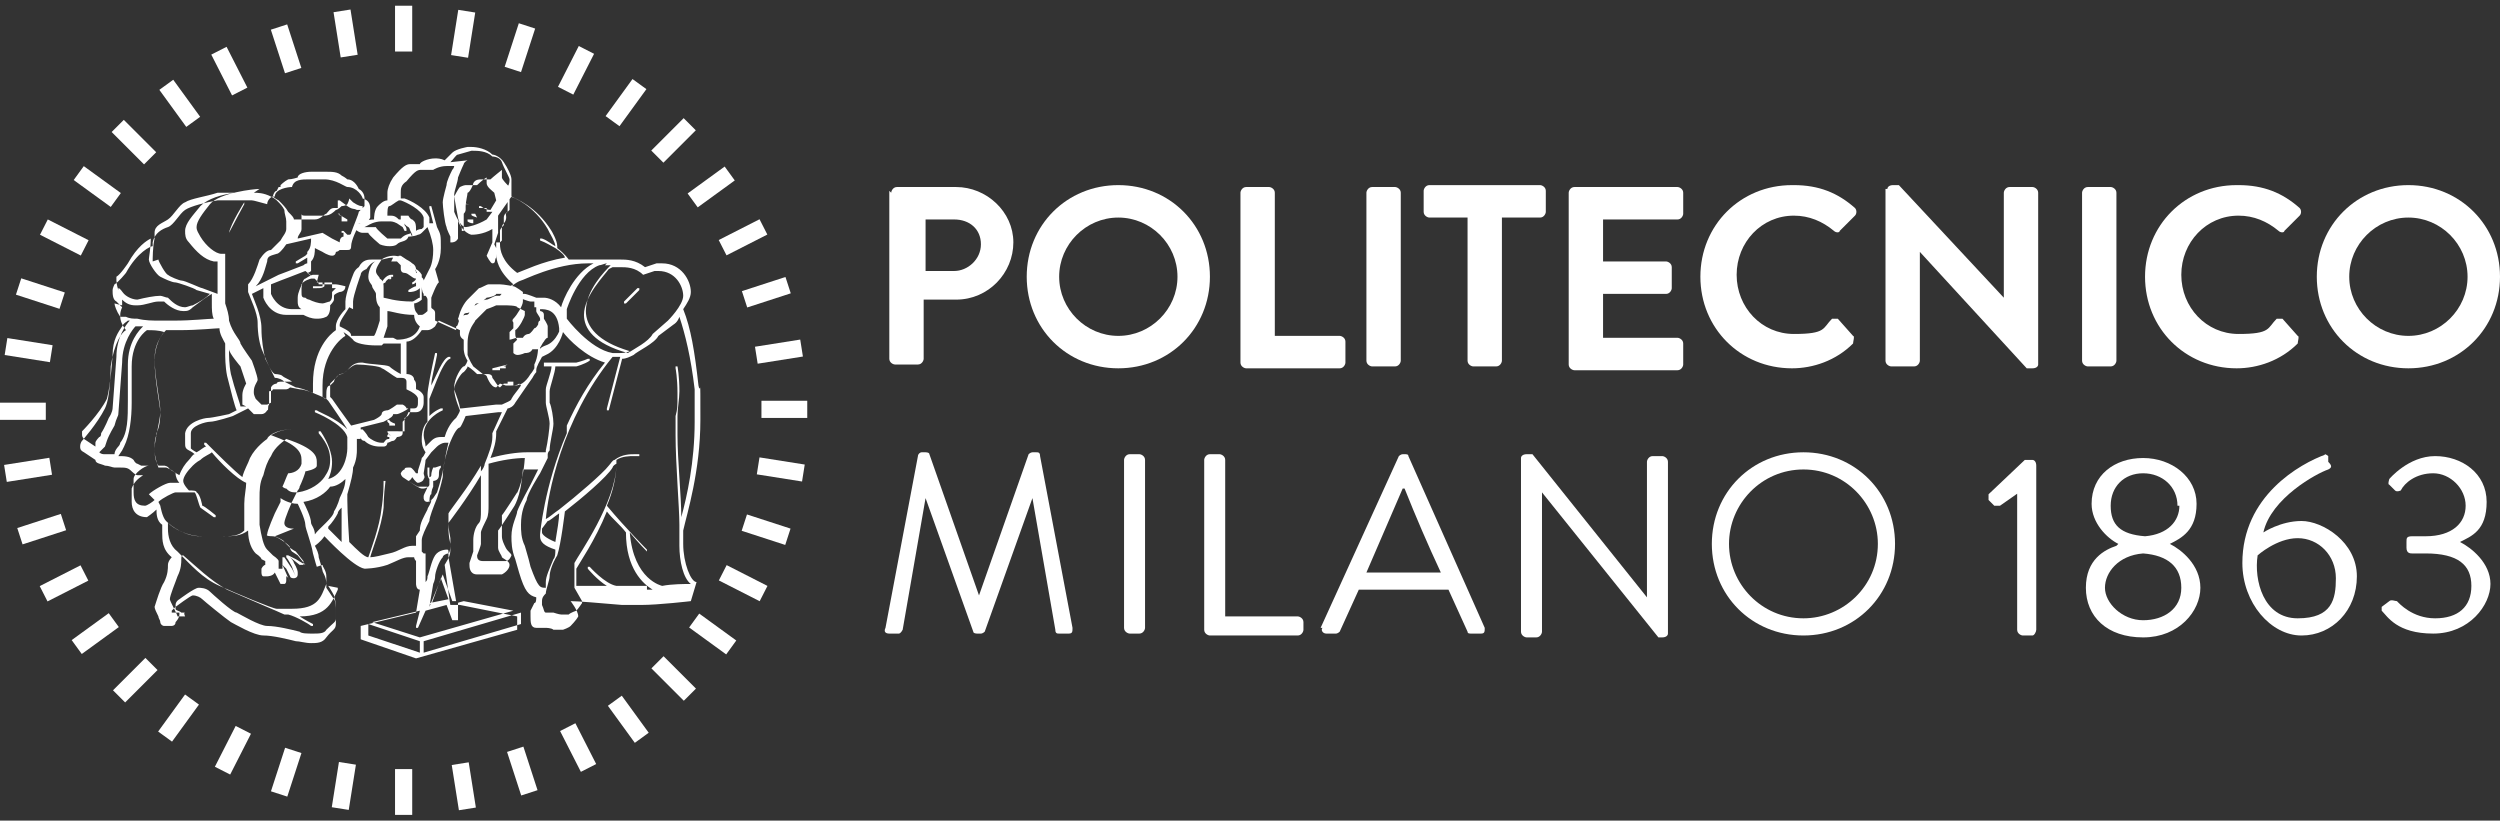 <?xml version="1.0" encoding="UTF-8"?>
<svg id="Layer_1" xmlns="http://www.w3.org/2000/svg" version="1.1" viewBox="0 0 131 43">
  <rect x="0" y="0" width="131" height="43" fill="#333333" stroke="none"/>
  <!-- Generator: Adobe Illustrator 29.6.0, SVG Export Plug-In . SVG Version: 2.1.1 Build 207)  -->
  <defs>
    <style>
      .st0 {
        fill: #fff;
      }
    </style>
  </defs>
  <g>
    <g>
      <path class="st0" d="M46.7,10.1c0-.1.1-.3.3-.3h3.1c1.6,0,3,1.3,3,2.9s-1.3,3-3,3h-1.7v3.1c0,.1-.1.3-.3.3h-1.2c-.1,0-.3-.1-.3-.3v-8.8ZM50,14.2c.7,0,1.4-.6,1.4-1.4s-.6-1.3-1.4-1.3h-1.5v2.7s1.5,0,1.5,0Z"/>
      <path class="st0" d="M58.6,9.7c2.7,0,4.8,2.1,4.8,4.8s-2.1,4.8-4.8,4.8-4.8-2.1-4.8-4.8,2.1-4.8,4.8-4.8ZM58.6,17.6c1.7,0,3.1-1.4,3.1-3.1s-1.4-3.1-3.1-3.1-3.1,1.4-3.1,3.1,1.4,3.1,3.1,3.1Z"/>
      <path class="st0" d="M65,10.1c0-.1.1-.3.3-.3h1.2c.1,0,.3.1.3.3v7.5s3.4,0,3.4,0c.1,0,.3.1.3.3v1.1c0,.1-.1.3-.3.3h-4.9c-.1,0-.3-.1-.3-.3v-8.8Z"/>
      <path class="st0" d="M71.6,10.1c0-.1.1-.3.3-.3h1.2c.1,0,.3.1.3.3v8.8c0,.1-.1.3-.3.3h-1.2c-.1,0-.3-.1-.3-.3v-8.8Z"/>
      <path class="st0" d="M76.9,11.4h-2c-.1,0-.3-.1-.3-.3v-1.1c0-.1.1-.3.3-.3h5.8c.1,0,.3.1.3.3v1.1c0,.1-.1.3-.3.3h-2v7.5c0,.1-.1.3-.3.3h-1.2c-.1,0-.3-.1-.3-.3v-7.5Z"/>
      <path class="st0" d="M82.2,10.1c0-.1.1-.3.3-.3h5.4c.1,0,.3.1.3.3v1.1c0,.1-.1.3-.3.3h-3.9v2.2s3.3,0,3.3,0c.1,0,.3.1.3.3v1.1c0,.1-.1.3-.3.3h-3.3v2.3s3.9,0,3.9,0c.1,0,.3.1.3.3v1.1c0,.1-.1.3-.3.3h-5.4c-.1,0-.3-.1-.3-.3v-8.8Z"/>
      <path class="st0" d="M94,9.7c1.3,0,2.3.4,3.2,1.2.1.1.1.3,0,.4l-.8.8c0,.1-.2.1-.3,0-.6-.5-1.3-.8-2.1-.8-1.7,0-3,1.4-3,3.1s1.3,3.1,3,3.1,1.5-.3,2-.8c.1,0,.3,0,.3,0l.8.9c.1,0,0,.3,0,.4-.9.9-2.1,1.3-3.2,1.3-2.7,0-4.8-2.1-4.8-4.8,0-2.7,2.1-4.8,4.8-4.8Z"/>
      <path class="st0" d="M98.9,9.9c0-.1.1-.2.3-.2h.3l5.5,5.9h0v-5.5c0-.1.1-.3.3-.3h1.2c.1,0,.3.1.3.3v9c0,.1-.1.2-.3.2h-.3l-5.6-6.1h0v5.7c0,.1-.1.3-.3.3h-1.2c-.1,0-.3-.1-.3-.3v-9Z"/>
      <path class="st0" d="M109.1,10.1c0-.1.1-.3.3-.3h1.2c.1,0,.3.1.3.3v8.8c0,.1-.1.3-.3.3h-1.2c-.1,0-.3-.1-.3-.3v-8.8Z"/>
      <path class="st0" d="M117.3,9.7c1.3,0,2.3.4,3.2,1.2.1.1.1.3,0,.4l-.8.8c0,.1-.2.1-.3,0-.6-.5-1.3-.8-2.1-.8-1.7,0-3,1.4-3,3.1s1.3,3.1,3,3.1,1.5-.3,2-.8c.1,0,.3,0,.3,0l.8.9c.1,0,0,.3,0,.4-.9.9-2.1,1.3-3.2,1.3-2.7,0-4.8-2.1-4.8-4.8s2.1-4.8,4.8-4.8Z"/>
      <path class="st0" d="M126.2,9.7c2.7,0,4.8,2.1,4.8,4.8s-2.1,4.8-4.8,4.8-4.8-2.1-4.8-4.8,2.1-4.8,4.8-4.8ZM126.2,17.6c1.7,0,3.1-1.4,3.1-3.1,0-1.7-1.4-3.1-3.1-3.1s-3.1,1.4-3.1,3.1,1.4,3.1,3.1,3.1Z"/>
    </g>
    <g>
      <path class="st0" d="M48.1,23.9c0-.1.1-.2.2-.2h.2c0,0,.2,0,.2.1l2.6,7.4h0l2.6-7.4c0,0,.1-.1.2-.1h.2c.1,0,.2,0,.2.2l1.7,9c0,.2,0,.3-.2.3h-.5c-.1,0-.2,0-.2-.2l-1.2-6.9h0l-2.5,7c0,0-.1.1-.2.1h-.2c0,0-.2,0-.2-.1l-2.5-7h0l-1.2,6.9c0,0-.1.2-.2.2h-.5c-.2,0-.3-.1-.2-.3l1.7-9Z"/>
      <path class="st0" d="M58.9,24.1c0-.1.1-.3.3-.3h.5c.1,0,.3.1.3.3v8.8c0,.1-.1.3-.3.3h-.5c-.1,0-.3-.1-.3-.3v-8.8Z"/>
      <path class="st0" d="M63.1,24.1c0-.1.1-.3.3-.3h.5c.1,0,.3.1.3.3v8.2s3.8,0,3.8,0c.1,0,.3.1.3.3v.4c0,.1-.1.3-.3.3h-4.6c-.1,0-.3-.1-.3-.3v-8.8Z"/>
      <path class="st0" d="M69.2,32.9l4.1-9c0,0,.1-.1.2-.1h.1c.1,0,.2,0,.2.1l4,9c0,.2,0,.3-.2.3h-.5c-.1,0-.2,0-.2-.1l-1-2.2h-4.7l-1,2.2c0,0-.1.1-.2.1h-.5c-.2,0-.3-.2-.2-.3ZM75.5,30c-.7-1.5-1.3-2.9-1.9-4.4h-.1l-1.9,4.4h4Z"/>
      <path class="st0" d="M79.7,24c0-.1.1-.2.3-.2h.3l6,7.5h0v-7.1c0-.1.1-.3.3-.3h.5c.1,0,.3.1.3.3v9c0,.1-.1.2-.3.2h-.2l-6.1-7.6h0v7.3c0,.1-.1.3-.3.3h-.5c-.1,0-.3-.1-.3-.3v-9Z"/>
      <path class="st0" d="M94.5,23.7c2.7,0,4.8,2.1,4.8,4.8s-2.1,4.8-4.8,4.8-4.8-2.1-4.8-4.8,2.1-4.8,4.8-4.8ZM94.5,32.4c2.1,0,3.9-1.7,3.9-3.9,0-2.1-1.7-3.9-3.9-3.9s-3.9,1.8-3.9,3.9,1.7,3.9,3.9,3.9Z"/>
      <path class="st0" d="M105.8,25.8l-1,.7c-.1,0-.2,0-.3,0l-.3-.3c0-.1,0-.2,0-.3l1.9-1.8h.4c.1,0,.2.1.2.3v8.6c0,.1-.1.3-.2.3h-.5c-.1,0-.3-.1-.3-.3v-7.2Z"/>
      <path class="st0" d="M111,28.5h0c-.6-.3-1.4-1.1-1.4-2.1,0-1.5,1.2-2.4,2.7-2.4s2.8,1,2.8,2.4-.8,1.8-1.4,2.1h0c.6.3,1.6,1.1,1.6,2.3s-1.1,2.6-3,2.6-3-1.1-3-2.6,1-2,1.6-2.2ZM112.3,32.5c1.1,0,2-.6,2-1.7s-.7-1.7-2-1.8c-1.3.1-2,1-2,1.8s.9,1.7,2,1.7ZM114.1,26.5c0-1-.8-1.7-1.8-1.7s-1.7.7-1.7,1.7.5,1.5,1.8,1.6c1.2-.1,1.8-.8,1.8-1.6Z"/>
      <path class="st0" d="M121.7,23.8c.1,0,.2,0,.3.1v.3c.2.2.2.3,0,.4-.6.2-3,1.5-3.4,3.3,0,0,.9-.6,2-.6s2.9,1.1,2.9,2.9-1.3,3.1-2.9,3.1-3.1-1.7-3.1-3.8c0-3.5,3-5.2,4.4-5.7ZM122.4,30.3c0-1.2-.9-2.1-2-2.1s-2.1.9-2.1.9c-.2,1.3.3,3.3,2.1,3.3s2-1,2-2.1Z"/>
      <path class="st0" d="M124.8,31.8l.4-.3c.1-.1.3,0,.4,0,.1.1.8.9,2,.9s1.9-.6,1.9-1.7-.7-1.7-2.4-1.7h-.7c-.1,0-.3,0-.3-.3v-.3c0-.2,0-.3.3-.3h.7c1.4,0,2.1-.7,2.1-1.6s-.8-1.7-1.7-1.7-1.5.5-1.7.9c0,0-.2.1-.3,0l-.3-.3c-.1,0,0-.3,0-.3,0,0,1-1.2,2.4-1.2s2.7.9,2.7,2.4-.8,1.8-1.4,2.1h0c.6.3,1.6,1.1,1.6,2.2s-1.1,2.6-3,2.6-2.4-.9-2.7-1.2c0,0,0-.2,0-.3Z"/>
    </g>
  </g>
  <g>
    <g>
      <path class="st0" d="M36.5,30.5c-.3,0-.7-1-.7-2,0-.3,0-.5,0-.7.2-.9.9-3.1.9-5.8s0-1.2-.1-1.8c-.2-1.8-.4-3-.8-4,0,0,0,0,0,0,.2-.3.4-.6.4-.9,0-.6-.5-1.5-1.5-1.5,0,0-.2,0-.3,0l-.6.2c-.5-.4-1-.4-1.3-.4,0,0-.1,0-.2,0,0,0-.2,0-.2,0,0,0-.2,0-.5,0s-.1,0-.2,0c0,0,0,0,0,0-.3,0-.6,0-.8,0-.3,0-.5,0-.8,0,0,0-.2-.3-.6-.6,0,0,0,0,0-.1,0-.3-.3-.8-.3-.8-.8-1.3-1.9-1.7-2.1-1.8,0-.2,0-.4,0-.6,0,0,0,0,0,0h0s0,0,0,0c0,0,0-.2,0-.3,0,0,0,0,0,0,0-.2-.2-.6-.4-.9-.2-.3-.5-.4-.6-.4-.3-.3-.8-.4-1.1-.4,0,0-.2,0-.2,0,0,0-.6.1-.8.3,0,0-.2.2-.4.4-.2-.1-.4-.1-.5-.1-.4,0-.8.2-.8.3,0,0-.3,0-.5,0-.2,0-.4.1-.9.7-.2.3-.3.6-.3.8,0,.2,0,.4,0,.4-.2,0-.4.2-.5.3-.2.2-.2.6-.2.7,0,0,0,0,0,0-.4,0-.7.2-.7.2,0,0-.3,0-.3.3,0,0,0,0,0,0,0,0,.2.2.4.2h0c.2,0,.3,0,.3,0,0,0,0,0,0,0,0,.1.6.6.6.6,0,0,.2.1.5.1.1,0,.3,0,.4-.1.2-.2.5-.1.6-.4,0,0,.3,0,.5-.1,0,0,.1,0,.2-.1,0,0,0,0,0,0h0s.3-.3.3-.3h0c.2.5.3.9.3,1.2,0,.7-.2,1-.2,1,0,0-.2.4-.3.6,0-.1-.1-.2-.2-.2,0-.1-.1-.2-.2-.2h0c0-.3-.4-.4-.3-.4,0-.2-.3-.3-.4-.3-.1-.2-.4-.2-.5-.2,0,0,0,0,0,0-.2,0-.5.1-.6.2,0,0,0,0-.1,0s-.2,0-.3,0c0,0,0,0-.1,0-.2,0-.5,0-.7.4,0,0-.2.1-.3.4,0,0-.4,1-.4,1.4,0,.4,0,.3,0,.4,0,0-.5.5-.5.9,0,0,0,.1,0,.2-.3.2-1.2,1-1.2,2.8s0,.3,0,.5c-.4-.2-.8-.3-.9-.3,0,0-.2-.1-.2-.1,0,0-.4-.2-.4-.2-.1-.1-.3-.2-.5-.2h0c0,0-.3-.6-.5-1-.1-.4-.2-1-.2-1.6h0c0-.7-.4-1.5-.5-1.8,0,0,0,0,0,0l.6-.3c0,0,0,.1,0,.2,0,0,0,.2,0,.3,0,0,.3.9,1.2.9,0,0,.9,0,.9,0,0,0,0,0,0,0,.2.1.4.2.7.2.1,0,.3,0,.5-.1,0,0,.2-.1.2-.5s0,0,0-.1c0,0,.2-.2.2-.3,0,0,0-.1,0-.2h0c0-.1.3-.2.3-.2,0,0,.3,0,.3-.3,0,0,0,0,0,0h0c0,0-.4-.1-.5-.1,0,0-.5,0-.5,0h-.2s-.2,0-.2,0c0,0,0,0,0,0,0-.2-.5-.5-.6-.6,0,0,.1,0,.2-.1,0-.1,0-.3,0-.5h0c0,0,0,0,0,0,.2-.2.2-.5.2-.7l.4.2s.3.2.5.2c0,0,0,0,0,0,.2,0,.2-.2.2-.2,0,0,0,0,0,0,0,0,.1,0,.2-.1,0,0,.2,0,.2,0,0,0,0,0,.1,0,0,0,0,0,.1,0,.1,0,.2,0,.2-.2,0-.3.3-.9.4-1.1,0,0,0-.1,0-.1,0,0,.1,0,.2,0,0,0,0,0,0,0,.3,0,.4-.3.4-.3,0,0,0-.2,0-.4,0-.2,0-.5-.4-.6,0-.1-.3-.6-.8-.6,0,0,0,0,0,0-.1,0-.6-.4-1.2-.4,0,0-.1,0-.2,0,0,0-.3,0-.6,0-.4,0-.8,0-.9.4-.2,0-.9.1-.9.5,0,0,0,0-.1,0-.1,0-.3.2-.3.4-.4-.1-.7-.2-.8-.2h0s0,0,0,0c0,0-.5,0-1,0s-.6,0-.8,0c-.6.1-1.4.3-1.7.5-.3.2-.6.8-.9.9-.3.1-.7.3-.8.8,0,0,0,.1,0,.2-.1,0-.8.3-1.4,1.4,0,0-.4.5-.6.6,0,0-.1.2-.1.3,0,.2,0,.5.2.6,0,0,.1.1.3.3,0,0-.1.2-.1.4s0,.4.3.8c-.2.1-.6.6-.8,1.9,0,0,0,1.6-.3,2.2-.4.8-1.2,1.7-1.2,1.7,0,0-.1.1-.1.3,0,.1,0,.2.2.3l.6.4s0,0,0,0c0,0,0,0,0,0,0,.2.3.2.5.3.2,0,.4.1.5.1,0,0,0,0,.2,0,.4,0,.5,0,.7.2,0,0,.2.2.3.2,0,0,.1,0,.3,0-.3.2-.5.4-.6.7,0,.2,0,.4,0,.7,0,.4.2.8.8.8h0s.3-.2.5-.4c0,.2,0,.6.3.8,0,0,0,0,0,0,0,0,0,.2,0,.4,0,.4,0,.9.5,1.3,0,0-.2.2-.2.4,0,.2,0,.5-.2.9-.2.3-.4,1-.5,1.3,0,0,0,0,0,0,0,.1.1.3.2.5,0,.1.1.2.1.3,0,0,0,0,0,0,0,0,0,0,0,0h0c0,.1.1.2.2.2,0,0,.2,0,.2,0h0s0,0,0,0c0,0,0,0,.2,0,0,0,0,0,0,0,0,0,.2,0,.2-.2,0,0,0,0,0,0h0c0,0,.2-.2.2-.4,0,0,0-.1,0-.1,0,0-.2,0-.3,0-.1,0-.1,0-.1,0,0,0,0-.1,0-.1,0,0,0,0,0,0,0,0,.1-.1.2-.2,0,0,.8-.6.9-.6,0,0,0,0,0,0h0c.2,0,.4.1.5.2.1.1,1.2,1,1.5,1.2.2.1,1.2.7,1.7.7.5,0,1.3.2,1.7.3.2,0,.5.1.8.1.3,0,.6,0,.8-.3.3-.4.5-.4.5-.7,0-.1,0-.4,0-.7,0-.2,0-.5-.1-.6-.2-.3-.4-.6-.4-.6,0,0,0,0,0,0,0,0,0,0,0,0,0,0,0-.2,0-.2,0-.4-.2-.6-.2-.7,0,0-.1-.4-.2-.7,0-.2-.1-.4-.2-.6,0,0,.3-.2.5-.5.1.1,1.5,1.6,2.1,1.7,0,0,0,0,0,0,0,0,.6,0,1.2-.2.5-.2.8-.4,1.1-.4,0,0,.2,0,.3,0,0,0,0,0,0,0,0,0,0,.1.1.2v1.2c0,0,0,0,0,0,0,0,0,.3.2.3l-.2,1.2-2.9.7s0,0,0,0c0,0,0,0,0,0v.7s0,0,0,0l2.9,1h0s5.3-1.5,5.3-1.5c0,0,0,0,0,0v-.7h0s0,0,0,0l-3-.6h-.5c0,.1-.3-2.1-.3-2.1,0,0,0,0,0,0,.1-.2.3-.4.3-.8s0-.2,0-.3c-.1-.4-.1-.7-.1-.8,0-.1,0-.2,0-.3,0,0,1-1.3,1.7-2.5,0,0,0,0,0,0,0,.4,0,1.1,0,1.4s0,.1,0,.2c0,0,0,.2,0,.3,0,.2,0,.5-.1.6-.2.2-.3.6-.3.9,0,0,0,0,0,0,0,0,0,.2,0,.3s0,.2,0,.3c0,0-.2.6-.2.6,0,0,0,0,0,.1,0,.1,0,.5.4.5.2,0,.4,0,.6,0,.3,0,.5,0,.7,0,.2-.1.4-.3.4-.5,0,0,0,0,0,0,0-.2-.3-.3-.4-.4,0-.1-.2-.3-.2-.5,0,0,0,0,0,0,0,0,0-.2,0-.3,0,0,0,0,0,0h0s0,0,0,0h0s0-.1,0-.2c0-.2,0-.4,0-.4.1-.1.8-1.2.8-1.2,0,0,.4-.5.5-2h0c.4,0,.7,0,.8,0h0c0,0-.4.8-.4.8,0,0-.6,1.1-.7,1.4,0,.2-.3.7-.3,1.3,0,.3,0,.7.2,1.2l.2.7c.3,1,.5,1.2.9,1.3,0,0,0,0,0,0,0,.1,0,.3-.1.3,0,0-.1.2-.2.4,0,0,0,.2,0,.3s0,0,0,0c0,.3,0,.6.3.6,0,0,0,0,.1,0,.2,0,.3,0,.4,0,0,0,.3,0,.4.1,0,0,.1,0,.2,0,0,0,.2,0,.3,0,0,0,.3-.1.4-.2,0,0,.3-.3.4-.5,0,0,0,0,0,0h0s0,0,0,0h0c0-.3-.4-.8-.4-.8,0,0,0,0,0,0,.4,0,1.5.1,2.7.2.4,0,.4,0,.8,0,0,0,.1,0,.2,0,.9,0,2.6-.2,2.6-.2,0,0,0,0,0,0,0,0,0,0,0,0ZM32.1,14s0,0,0,0c0,0,.1,0,.2,0,0,0,.1,0,.2,0,.3,0,.8,0,1.2.4h0s.6-.2.6-.2c0,0,.2,0,.2,0,.9,0,1.3.8,1.3,1.3,0,.5-.8,1.3-.8,1.3l-.8.7c-.2.4-1,.8-1.3,1-1.8-.5-2.3-1.3-2.3-2,0-1,1.1-2.1,1.3-2.4ZM31.7,13.9c.1,0,.2,0,.3,0-.3.3-1.3,1.3-1.3,2.4,0,.8.6,1.6,2.3,2.1-.2.1-.4.1-.6.1-.1,0-.2,0-.3,0-1.2-.2-2.4-1.8-2.4-1.8,0-.2,0-.3,0-.5,0,0,0,0,0,0,0,0,.6-1.9,1.7-2.3.1,0,.3-.1.4-.1ZM29.4,17.1c0,0,0,0,0,0,0,0-.2.8-.8,1,0,0-.3.1-.3.2,0,0,0,0,0,0,0,0,0,0,0,0,0,0,0,0,0-.1,0,0,0,0-.1,0h0s0,.5-.2.9c0,.1,0,.2,0,.2,0,0-.1.2-.2.3-.3.5-.6.6-.8.6,0,0-.1,0-.2,0h.1c0,0,0-.1,0-.2,0,0,0,0-.1,0h-.2c0,.1,0,.1,0,.1,0,0-.2,0-.2,0h0s-.2.2-.2.2c0,0,0,0,0,0h0c-.1,0-.3-.4-.4-.5,0-.2-.2-.2-.3-.2,0,0-.2,0-.2,0,0,0-.5-.4-.5-.4-.2-.3-.3-.6-.3-.6,0-.2,0-.3,0-.5s0,0,0-.1c0-.8.4-1.1.4-1.2l.3-.3s.2-.2.3-.3c0,0,.3-.1.5-.2,0,0,.2,0,.3,0,0,0,.1,0,.2,0h0s0,0,0,0c0,0,.6,0,.6.1,0,0,.4.2.4.2,0,0,0,0,0,.1,0,0,0,0,0,.1,0,.1-.3.7-.5.8,0,0,0,.1,0,.2,0,.2.1.3.1.3,0,0,0,0,0,0,0,0,0,0,0,0,0,0-.1.1-.2.2,0,0,0,.1,0,.2s0,.2,0,.3c0,0,.1.1.2.1.2,0,.4-.1.4-.1,0,0,0,0,0,0,.1,0,.3,0,.4-.2h0s.2,0,.3,0c.1,0,.2-.3.3-.4,0,0,.1-.2.2-.2,0,0,0-.1,0-.2,0,0,0,0,0,0,0,0,0,0,0,0,0,0,0-.1,0-.2s0-.1,0-.2c0-.1-.2-.4-.2-.4,0,0,0-.1,0-.2h0s0,0,0,0h0c0-.2-.2-.2-.2-.2,0,0,0,0,0-.1,0,0,0,0,0,0,0,0,0,0,0,0,0,0,0,0,0,0,.3,0,.9,0,1,1h0c0,0,0,.1,0,.2ZM27.3,20.2c-.2.3-.4.5-.5.7,0,.1-.3.2-.5.3-.1,0-.3,0-.3,0l-1.8.2h-.1c0-.2-.2-.7-.3-1,0,0,0,0,0,0,0-.3.4-.9.5-.9,0,0,.2-.2.2-.3.2.1.5.4.5.4,0,0,.2,0,.3,0,0,0,.1,0,.2.1,0,0,.2.6.5.6,0,0,0,0,0,0l.2-.2c0,0,.3.1.3.1,0,0,.1,0,.3,0,.1,0,.3,0,.4-.1ZM24.1,17.1s0,0,0,0c0,0,0,0,0-.1,0,0,0,0,0,0,.2-.1.1-.3.2-.5,0,0,0-.1.2-.1.4-.1.3-.5.5-.5.2,0,.5-.3.5-.3,0,0,0,0,0,0,0,0,0,0,0,0,.1,0,.5-.1.5-.2,0,0,.2,0,.3,0,0,0,.1,0,.2,0,0,0,0,0,0,0,0,0,0,0,0,0,0,0,.2.1.4.2.1,0,.2,0,.3,0,0,0,.5.2.6.2,0,0,.1,0,.2,0,0,0,0,0,0,0,0,0,0,0,0,.2,0,0,0,.1,0,.1,0,0,0,0,.1,0,0,0,0,0,0,0h0s0,.1,0,.2c0,0,0,0,0,0,0,.1.2.3.2.4,0,0,0,0,0,.1s0,0,0,0c0,0-.1,0-.1.2,0,0,0,0,0,0,0,0,0,0,0,0,0,0,0,0,0,0,0,0-.1.2-.2.2,0,0-.2.3-.3.3,0,0-.2,0-.3.2t0,0c0,0-.2,0-.3,0h0s0,0,0,0h0s0,0,0,0c-.1,0-.3.1-.4.1h0c0,0,0-.2,0-.3,0,0,0-.1,0-.1,0,0,.1-.1.2-.2,0,0,0,0,0-.1,0,0,0-.1,0-.2,0,0-.1-.1,0-.2,0,0,0,0,0,0,.2-.2.5-.7.5-.9,0,0,0-.1,0-.2,0-.1,0-.2,0-.3,0,0-.4-.3-.5-.3,0,0-.5-.1-.7-.1h0s0,0,0,0,0,0,0,0h0s-.1,0-.2,0c-.1,0-.3,0-.4,0-.1,0-.4.2-.5.2,0,0-.3.3-.3.3l-.3.3s-.4.4-.5,1.1c0,0,0,0,0,0,0,0,0,0,0,0,0,0,0,0,0,0,0,0,0-.2,0-.2ZM30.6,13.8c.2,0,.3,0,.5,0-1,.5-1.6,1.9-1.7,2.3-.3-.4-.7-.5-.9-.5-.1,0-.2,0-.2,0,0,0,0,0,0,0,0,0-.2,0-.2,0,0,0-.5-.2-.6-.2,0,0-.1,0-.3,0-.2,0-.3-.1-.4-.2,0,0-.1,0-.2,0,0,0,0,0,0,0,.1-.1.4-.4.7-.5.1,0,1.8-.9,3.5-.9ZM28.8,12.2s.3.5.3.7c-.2-.1-.4-.3-.7-.4,0,0-.1,0-.1,0,0,0,0,.1,0,.1.3.1.6.3.8.4.3.2.5.4.5.5-1.2.2-2.2.7-2.5.8-.8-.6-.9-1.2-.9-1.5,0,0,0-.1,0-.1,0,0,0,0,.1-.1,0-.1,0-.2,0-.4,0-.2,0-.3,0-.3,0,0,0-.1.1-.2.2-.2.1-.5.1-.5,0,0,0,0,.2-.2,0,0,0,0,0-.1,0-.2,0-.4,0-.5,0,0,0,0,0,0,0,0,0,0,0-.1.2,0,1.3.5,2,1.7ZM23.6,8.5s0,0,0,0c0,0,0,0,0,0,.2-.2.3-.4.4-.4,0,0,.7-.2.7-.2,0,0,0,0,.1,0,.2,0,.7,0,1,.3h0s.4,0,.5.3c.1.3.4.8.4.9h0c0,.1,0,.2-.1.4,0,0,0,0,0,0,0,0,0,0,0,0,0,.1,0,.5,0,.6,0,0,0,0,0,0,0,0,0,.2,0,.3s0,0,0,0c0,0,0,.3,0,.4,0,0,0,0,0,0,0,0-.2.1-.2.3,0,0,0,.4,0,.4-.1.1-.2.2-.2.3h0c0,0,0,.2,0,.3s0,.2,0,.3c0,0,0,0,0,0,0,0-.1,0-.2,0h0c0,0,0,.1,0,.1,0,0,0,.1,0,.2,0,0,0,0,0,0,0,0-.1-.2-.1-.2l.2-.6v-.9c0,0,0,0,0,0l.7-1s0,0,0,0c0-.1,0-.5-.2-.6,0,0-.3-.3-.3-.4,0-.1,0-.4,0-.4,0,0,0,0,0,0,0,0,0,0,0,0,0,0-.5.4-.6.5,0,0,0,0-.1,0-.1,0-.3,0-.4,0,0,0,0,0,0,0-.1,0-.3,0-.4.2,0,.1-.2.5-.3.5,0,.1-.1.5-.1.7,0,0,0,.1,0,.2,0,0,0,.1-.1.2,0,0,0,0,0,.1,0,.1,0,.2,0,.3,0,0,0,0,0,.1,0,.2,0,.4,0,.4,0,0,0,0,0,0,0,0,0,0,0,0s0,0,0,0c0,0,0,0,0,0,0,0,0,0-.1,0,0,0,0-.1,0-.1,0,0,0,0,0,0,0-.1-.2-.5-.2-.6,0,0-.2-1-.2-1.2,0,0,0,0,0,0h0s0,0,0,0h0c0-.2.2-.7.2-.9,0,0,.2-.5.3-.7,0,0,0-.1.2-.2ZM25.4,10.9h0s0,0,.1,0h0c0,.1,0,.2,0,.2,0,0,.1,0,.1,0h0c0,0,.1,0,.2,0l-.3.4h0s0,0,0,0c-.5.3-1,.4-1.1.4,0,0,0,0,0,0-.3,0-.6-.8-.6-.8,0,0,0,0,0,0,0,0,0-.1,0-.2,0-.1,0-.5,0-.6,0,0,.2-.4.3-.5,0,0,.2-.1.3-.1h0c0,0,.3,0,.4,0,0,0,.1,0,.2,0,0,0,.3-.3.5-.4,0,0,0,.2,0,.3,0,.2.3.4.4.5,0,0,.1.4.1.4h0s-.3.5-.3.5c0,0,0,0,0,0-.3,0-.5-.2-.5-.2,0,0-.1,0-.1,0,0,0,0,.1,0,.1ZM21.5,12.2c0,.1-.2,0-.5.3,0,0-.2,0-.3,0s-.2,0-.3,0c0,0-.1,0-.1,0,0,0-.6-.5-.6-.6,0,0,0,0-.1,0,0,0-.1,0-.2,0,0,0,0,0,0,0h0s0,0-.1,0c0,0,0,0,0,0-.1,0-.2,0-.2,0,0,0,.2-.1.2-.1,0,0,.3-.2.7-.2,0,0,.1,0,.2,0,0,0,.2,0,.2,0,.1,0,.2,0,.4.1l.3.2s0,0,0,0c0,0,.1.2.1.2,0,0,0,0,.1,0,0,0,0,0,0-.1,0,0,0-.1-.1-.2,0,0,0-.1,0-.1,0,0,0,0,0,0,0,0,0,0,0,0,0,0,0,0,0,0,0,0,0,0,0,0,0,0,0,0,0,0,0,0,0,.1.2.2.1.1,0,0,.2.4,0,0,0,.1,0,.1s0,0,0,0ZM22.2,11.9c0,0,0,0-.1.1,0,0-.2,0-.3.1,0,0,0,0,0-.1,0-.4-.1-.4-.2-.5-.1,0-.2-.2-.2-.2,0,0,0,0-.2,0h0c0,0-.1,0-.2,0,0,0,0,.1,0,.2s0,0,0,0h-.1c-.2-.2-.3-.2-.5-.2,0,0,0,0-.1,0,0-.2,0-.5.1-.5.1,0,.3-.2.5-.3,0,0,0,0,0,0,0,0,0,0,.1,0,.3.1,1.1.5,1.2.9,0,.1,0,.2,0,.3s0,.1,0,.2ZM22.8,14.1s.3-.4.3-1.1,0-.7-.2-1.1c0,0,0,0,0,0l-.3-1.1s0,0-.1,0c0,0,0,0,0,.1l.2.8c0,0-.1,0-.2,0,0-.1,0-.2,0-.3-.2-.5-1-.9-1.3-1,0,0-.1,0-.2,0h0s0,0,0,0h0s0-.1,0-.3,0-.4.3-.6c.5-.6.6-.6.8-.6.2,0,.6,0,.6,0,0,0,.3-.2.7-.2.1,0,.3,0,.4,0,0,0,0,.1-.1.2-.1.2-.3.6-.3.8,0,0-.2.7-.2.9h0s0,0,0,0c0,.2.1,1.1.2,1.3,0,.1.2.5.2.5h0c0,0,0,.3,0,.3,0,0,0,0,0,0,0,0,0,0,0,0,0,0,0,0,.1,0,0,0,0,0,0,0,0,0,0,0,0,0h0s0,0,0,0h0c0,0,.2,0,.3-.2,0,0,0-.3,0-.5s0-.1,0-.2c0-.2,0-.3,0-.3,0,0,0,0,0,0,0,0,0,0,0,0,0,.2.3.7.7.8,0,0,0,0,0,0,.1,0,.6,0,1.1-.3v.7c0,0-.3.7-.3.7h0c0,0,.2.4.3.4,0,0,0,0,0,0,.2,0,.1-.2.2-.3,0,0,0-.1,0-.2h0c0,0,0,0,0,0,0,0,0,0,0,0,0,.3.1.9.9,1.6-.4.2-.7.6-.7.6,0,0,0,0,0,0,0,0-.2,0-.2,0-.1,0-.4.2-.5.2h0s0,0,0,0c0,0,0,0,0,0-.2,0-.4.2-.6.3-.4.2-.2.5-.5.5-.1,0-.2.1-.3.2-.1.2-.1.4-.2.4,0,0,0,.1,0,.2l-1.1-.5s0,0,0,0,0,0,0,0c0,0,0,0,0-.1,0-.1,0-.2,0-.3,0,0,0,0,0,0h0c0-.2-.2-.2-.2-.3,0,0,0,0,0,0,0,0,0,0,0-.2,0,0,0-.3,0-.3,0,0,0,0,0,0,0,0,.3-.8.4-.8ZM20.8,13.5h0s.3,0,.4.2c0,0,.3.2.3.2.1.2.3.2.3.3,0,0,0,0,0,0h0c0,0,.1.2.1.3h0c0,0,.1.1.2.3,0,0,0,.2,0,.2,0,0,0,.3.1.4,0,0,0,0,0,0s0,0,0,0c0,0,0,0,0,.1,0,0,0,0,.1,0,0,0,0,0,0,0,0,0,0,0,0,0,0,0,0,0,0,0,0,0,0,0,0,0,0,0,.1.1.1.2,0,0,0,0,0,0,0,0,0,0,0,.1,0,.1,0,.2,0,.3,0,0,0,0,0,.2,0,0-.2.2-.3.2,0,0-.2,0-.2,0s0,0,0,0c0,0,0,0,0,0h0s0,0,0,0c0-.1-.2-.1-.2-.6,0,0,0,0,0,0,.1,0,.3-.1.4-.2,0,0,0-.1,0-.2,0-.2,0-.4,0-.4,0,0,0,0,0,0,0,0,0,0,0,0h0c0,0,0-.6,0-.7,0,0,0,0,0,0,0,0,0,0,0,0h0c0,0-.1-.2-.3-.3,0,0,0,0,0,0,0,0,0-.2-.2-.3-.1-.1-.3-.2-.3-.2,0,0-.3-.2-.3-.2-.2,0-.3,0-.4,0,.1,0,.2,0,.3,0ZM21.5,20.5s.4.2.4.4c0,0,0,.2,0,.2,0,.1,0,.3-.2.3,0,0,0,0-.2,0,0,0-.1,0-.2,0,0,0,0-.1-.2-.2,0,0,0,0-.1,0,0,0-.2,0-.2,0,0,0-.4.3-.5.3,0,0-.3,0-.3.2,0,0,0,.1-.4.3l-1.2.3c-.3-.4-1-1.4-1-1.4,0,0,0,0,0,0,0,0,0,0-.1-.1h0s0-.2,0-.4c0-.2,0-.3,0-.3,0,0,0,0,0,0,0,0,.1-.1.2-.2,0,0,.3-.3.3-.3.2,0,.3-.1.4-.2,0,0,.3-.3.5-.3,0,0,0,0,0,0,.4,0,1.3.1,1.3.2.1,0,.6.4.8.5,0,0,0,0,.2,0,.1,0,.3,0,.3.2h0s0,.1,0,.2c0,0,0,0,0,.2,0,0,0,0,0,0,0,0,0,0,0,0ZM20.4,22.6s0,0-.1,0c0,0,0,0,0,0h0s0,0,0,0c0,.1.1.2.2.2,0,0,0,0,0,0,0,0,0,0,0,0,0,0,0,0,0,0h-.1c0-.1,0-.1-.1,0,0,0,0,0,0,.1h.1c0,.1,0,.1,0,.1-.2,0-.2.1-.3.2,0,0,0,0-.1,0-.3,0-.6-.2-.7-.3-.1-.2-.3-.4-.3-.4,0,0,0,0-.1,0,0,0,0,0,0,.1h0s0,0,0,0c0,0,0,0,0,0h0s0-.1,0-.2l1.2-.3c.4-.2.5-.3.5-.4h0s.2,0,.2,0c.1,0,.5-.2.6-.3,0,0,0,0,.1,0s0,0,0,0c0,0,0,0,0,.1,0,.3-.3.4-.3.4h0c0,0,0,.6,0,.7,0,0,0,0-.1,0,0,0-.1,0-.1,0,0,0,0,0,0,0,0,0,0,0,0,0,0,0,0,0,0,0h0s0,0,0,0ZM20.4,22.8s0,0,0,0c0,0,0,0,0,0h0ZM20.6,17.7c-.2,0-.4,0-.5,0,.1-.3.2-.6.2-.6,0,0,0-.1,0-.2,0-.1,0-.2,0-.4,0,0,0-.2,0-.2.2,0,.7.2,1.4.2,0,.4.3.6.3.6,0,0,0,0,0,0-.2.6-.8.7-1.2.7ZM21.3,14.2s0,0,.1,0c0,0,0,0,0,0,0,0-.1,0-.2,0,0,0,0,0,0,0,0,0,0,0,0,0ZM20.5,13.7c.1,0,.2,0,.3,0,0,0,.2.2.2.2,0,0,0,0,0,0,0,0,0,0,0,.2,0,0,0,.2.2.2.2,0,.4.3.6.3,0,0,0,.1-.2.2,0,0,0,0,0,.1,0,0,0,0,0,0s0,0,0,0c0,0,.1,0,.2-.1,0,0,0,.1,0,.2,0,0,0,0,0,0-.1,0-.4.2-.4.2,0,0,0,0,0,.1,0,0,0,0,.1,0,0,0,.3,0,.5-.2,0,0,0,0,0,.1h0c0,0,0,.3,0,.4s0,0,0,0c-.1,0-.3.2-.4.2-.9,0-1.4-.2-1.5-.2,0-.2,0-.3,0-.5s0,0,0,0c0,0,0,0,0,0,0-.2,0-.4-.2-.5,0-.1-.2-.2-.2-.4s0,0,0,0c0-.2.3-.6.3-.6.1,0,.3-.1.6-.1ZM18.5,16.2c0-.1,0,0,0-.4,0-.3.4-1.4.4-1.4,0-.2.3-.3.3-.3.2-.3.4-.4.5-.4,0,0,0,0,0,0h0s0,0,0,0c0,0,0,0,0,0-.2,0-.4.5-.4.8,0,0,0,0,0,0,0,.3.2.4.2.5,0,.1.2.3.2.4h0s0,0,0,0c0,.2,0,.5.2.7,0,0,0,.2,0,.2,0,.1,0,.2,0,.3s0,.1,0,.2c0,0-.2.7-.3.8,0,0-.1,0-.3,0-.2,0-.4,0-.6,0-.1,0-.2,0-.3,0,0,0,0,0,0,0h0c0-.2-.2-.3-.6-.5,0,0,0,0,0,0,0,0,0,0,0-.1,0-.2.4-.7.5-.9ZM18,17.4c.3.2.4.3.5.4.1.2.7.3,1.2.3.1,0,.2,0,.3,0,0,0,0,0,.1-.1,0,0,0,0,0,0,0,0,.2,0,.5,0h0c.1,0,.2,0,.4,0v1.6s0,0,0,0c0,0,0,0,0,0-.2-.1-.5-.3-.6-.4-.2-.1-1-.1-1.4-.2,0,0,0,0-.1,0-.4,0-.6.3-.7.4,0,0-.2.2-.3.2-.2,0-.4.3-.4.4,0,0-.1.1-.2.2,0,0,0,0,0,0-.2,0-.2.3-.2.5,0,0,0,.2,0,.2,0,0-.1,0-.2-.1,0-.2,0-.4,0-.6,0-1.7,1-2.5,1.2-2.6ZM15.7,20.4c.3,0,1,.3,1.4.5h0s0,0,.1.1c0,0,0,0,0,0,0,0,.9,1.3,1,1.5-.6-.6-1.5-.9-1.6-1,0,0-.1,0-.1,0,0,0,0,.1,0,.1,0,0,1.5.6,1.7,1.3,0,.1,0,.2,0,.2,0,0,0,.3,0,.4h0c0,.4-.2,1.4-1,1.6.1-.2.2-.5.2-.9,0-.4-.2-1-.6-1.6,0,0,0,0-.1,0,0,0,0,0,0,.1.5.6.6,1,.6,1.4s-.1.6-.3.9c-.2.3-.7.7-1.4.8,0,0,0,0,0,0-.3,0-.4,0-.6-.2-.1,0-.2-.1-.2-.1h0s0,0,0,0c.1-.2.2-.5.3-.7.2,0,.6-.1.7-.5,0,0,0-.1,0-.2,0-.4-.2-.8-1.6-1.3.2-.1.5-.3,1.1-.3s.4,0,.7,0,0,0,0,0,0,0,0,0c-.3,0-.7,0-.7,0-.9,0-1.3.4-1.3.5,0,0-.6.4-.9,1-.1.3-.3.6-.4,1-.4-.3-1.3-1.2-1.7-1.6-.1-.1-.2-.2-.2-.2,0,0,0,0-.1,0,0,0,0,0,0,.1h0s0,0,.1.1c-.1,0-.3.2-.5.3,0,0-.2-.1-.3-.2,0,0,0-.1,0-.3,0,0,0-.2,0-.3s0-.1,0-.2c0,0,0,0,0,0,0-.4.8-.6,1-.6.3,0,1.2-.3,1.2-.3l.4-.2s0,0,0,0c0,0,0,0,0,0,0,0,0,0,0,0l.4-.2s0,0,0,0c0,0,.2.2.3.3,0,0,.2,0,.3,0,0,0,.1,0,.1,0,.2,0,.3-.2.3-.2.1,0,0-.2.1-.3,0,0,0-.3,0-.4,0,0,0-.2,0-.3,0,0,.2,0,.2-.1,0,0,.1,0,.1,0,0,0,0,0,0,0,0,0,0,0,0,0,0,0,0,0,0,0,0,0,.1,0,.3,0s.2,0,.3,0c0,0,.1,0,.2-.1ZM14.4,28.1c0,0,.5.2.5.3,0,0,.3.3.3.3,0,.1.1.2.1.2,0,0,.3.2.3.2,0,0,.4.5.4.5,0,0,0,0,0,0,0,0,0,0,0,0l-.5-.3-.4-.2s0,0-.1,0c0,0,0,0,0,.1.1.1.3.5.3.5,0,0,.1.3.2.5,0,0,0,0,0,0,0,0,0,0,0,0,0,0,0,0,0,0l-.2-.4-.4-.6s0,0,0,0h0s0,0-.1,0h0s0,0,0,0h0s0,0,0,.1v.3c0,0,.2.2.2.2v.4c.1,0,.2.3.2.3,0,0,0,0,0,0,0,0,0,0,0,0,0,0,0,0,0,0l-.4-.9h0s0,0,0,0c0,0,0,0,0,0,0,0,0,0,0,0,0,0,0,0,0,0,0,0,0,0,0,0,0,0,0,0,0,0,0,0,0,0,0,0,0,0,0,0,0,0,0,0,0,.1,0,.2,0,0,0,0,0,0,0,0-.1,0-.2,0,0,0-.2,0-.2.1,0,0,0,0,0,0,0,0,0,0,0,0,0,0,0,0,0,0,0,0,.1,0,.2-.1,0,0,0,0,0-.1,0-.1,0-.2,0-.3,0-.1-.3-.3-.3-.3,0,0-.3-.3-.3-.3-.2-.2-.3-.7-.4-1.3,0,0,0,0,0,0,0-.4,0-.8,0-1.2,0,0,0-.1,0-.2,0-.4,0-.8.2-1.2.1-.4.2-.7.4-1,.2-.5.7-.8.8-.9,1.5.5,1.6.9,1.6,1.2s0,.2,0,.2c0,.2-.6.3-.6.3,0,0,0,0,0,0,0,.1-.2.6-.3.8,0,.1-.1.2-.1.2l-.3.6s-.4.9-.4,1.1c0,0,0,0,0,0,0,.3.4.3.5.3ZM8.4,21.5h0c0-.4-.3-1.8-.3-2.7,0-.9.5-1.4.6-1.5.2,0,.5,0,.7,0,1,0,1.9-.1,2.1-.1,0,.3.2.6.3.8,0,0,0,0,0,0h0s0,.1,0,.4,0,.8.1,1.3c.2.8.4,1.6.5,1.8l-.4.2s-.9.2-1.1.2c-.2,0-1.1.2-1.2.8,0,0,0,0,0,0,0,0,0,.1,0,.2,0,.1,0,.2,0,.3,0,.2,0,.3.2.4,0,0,.2.1.3.2-.1,0-.2.2-.3.3-.2.2-.4.5-.5.8-.2-.1-.6-.4-.7-.4,0,0-.2,0-.4,0,0,0,0,0,0,0-.1-.3-.2-.6-.2-.9s0-.6.1-.8c.1-.5.2-1,.2-1.2h0ZM12.9,21.3h-.3c0-.1-.3-.9-.5-1.7-.1-.5-.1-1-.1-1.3s0,0,0-.1c0,0,0,0,0,.1,0,.2.6.9.6.9,0,0,.3.9.3.9h0s-.2.3-.2.6c0,0,0,0,0,.1,0,.1,0,.3,0,.4ZM16.6,14.8h.3c0,.1,0,.2,0,.2,0,0-.2,0-.3,0,0,0,0,0,0,0h-.1c0,0-.1,0-.1,0,0,0,0,.1,0,.1h.1c0,0,0,0,.1,0,.2,0,.3,0,.4-.1,0,0,0,0,0-.1,0,0,0-.1,0-.1h0s.4,0,.5,0c0,0,.2,0,.3,0,0,0,0,0,0,0,0,0,0,0,0,0h-.4c0,0,0,0,0,.1,0,0,0,0,0,0v.2c.2,0,.2,0,.2,0,0,0-.2.2-.2.2h0c0,.2,0,.2,0,.2,0,.3-.2.3-.1.3-.1,0-.3.1-.4.1-.2,0-.5-.1-.7-.2,0,0-.1,0-.2-.1-.2,0-.2-.1-.2-.3,0,0,0-.2,0-.2s0,0,0,0c0,0,0,0,0,0,0-.2.1-.5.2-.5,0,0,.3-.2.4-.2h.3ZM16.4,14.6h-.1s0,0,0,0c0,0-.4.1-.5.3,0,.1-.2.4-.2.7,0,0,0,0,0,0,0,0,0,0,0,0,0,0,0,.2,0,.2,0,.1,0,.3.2.4-.2,0-.5,0-.5,0-.8,0-1.1-.8-1.1-.8,0,0,0-.1,0-.2,0-.1,0-.2,0-.3l.5-.2s.8-.3,1.3-.5c0,0,0,0,0,0,0,0,0,0,0,0h0s.4.3.5.4ZM16.1,13.3s0,0-.1.1l-.5.3s0,0,0,.1c0,0,0,0,.1,0l.5-.3s0,0,0,0c0,.1,0,.2,0,.3,0,0-.1,0-.2.1-.5.2-1.3.5-1.3.5l-.6.3-.6.3c.4-.4.5-1,.6-1.3,0-.3.2-.3.5-.4.1,0,.3-.2.5-.5,0,0,0,0,0,0h0l1.3-.3s0,0,0,0c0,.2,0,.5-.2.7ZM18.8,11.1c0,.1-.3.8-.4,1.1,0,0,0,0,0,0,0,0,0,0,0,0,0,0,0,0,0,0h0s0,0,0,0c0,0,0,0,0,0h0s0,0,0,0c0,0,0,0,0,0,0,0,0,0,0,0,0,0,0,0,0,0,0,0,0,.1-.1.1,0,0,0,0-.1,0l-.2-.2s0,0-.1,0c0,0,0,0,0,.1h.1c0,.2,0,.2,0,.2h0c-.1,0-.2.1-.2.3,0,0,0,0,0,0h0c0,0-.4-.2-.4-.2l-.5-.3h0s0,0,0,0l-1.3.3c0-.2.2-.3.2-.5,0-.2,0-.3,0-.5s0-.2,0-.3c0,0,0,0,0,0,0,.1.1.1.2.1.1,0,.2,0,.3,0,0,0,0,0,0,0,0,0,.1,0,.2,0,.2,0,.5,0,.5,0,.3,0,.5-.2.6-.3.1,0,.3-.2.3-.2,0,0,0,0,0,0h0s0,0,0,0c0,0,.2,0,.3-.1,0,0,.1-.2.1-.3l.2.2c.3.2.4.2.5.2,0,0,0,0,0,.1ZM14.6,9.8s.1,0,.1,0c0,0,0,0,0-.1,0,0,0,0,0,0,0,0,0,0,0,0h0s0,0,0,0h0c0,0,.2-.2.4-.3.2,0,.5-.1.5-.1,0,0,0,0,0,0,0-.2.4-.3.7-.3.3,0,.6,0,.6,0,0,0,.2,0,.2,0,.3,0,.6,0,.8.2.2.1.3.2.3.2h0s0,0,0,0c.4,0,.6.5.6.5h0c.2.1.3.3.3.5,0,.2,0,.4,0,.4,0,0,0,0-.2.2,0,0,0,0,0,0,0,0-.1,0-.2,0-.2-.1-.2,0-.5-.2l-.4-.3s0,0-.1,0c0,0,0,0,0,0h0c0,.2,0,.3,0,.4-.1,0-.1,0-.2,0,0,0,0,0,0,0,0,0,0,0,0,0-.2,0-.3.2-.4.3-.1,0-.3.3-.6.3,0,0-.3,0-.5,0,0,0-.1,0-.1,0,0,0-.1,0-.2,0-.1,0-.2,0-.3,0s0,0,0,0c0-.1-.1-.2-.3-.4,0,0,0,0,0,0-.1-.2-.3-.4-.5-.6,0,0-.2-.1-.3-.2,0,0,0,0,0,0,0,0,0,0,0,0,0-.1.1-.3.2-.3ZM13.3,10.1s0,0,0,0c.2,0,.5,0,.9.2,0,0,.2.1.3.2.2.2.3.3.4.5,0,.2.1.4.1.6s0,.3,0,.4c0,.2-.2.4-.3.6-.2.2-.4.4-.5.5-.2,0-.4.2-.6.5-.1.3-.3,1-.6,1.3,0,0,0,0,0,.1,0,0,0,0,0,.1,0,0,0,.1,0,.2.1.3.5,1.1.5,1.6,0,0,0,0,0,0,0,0,0,0,0,0,0,.6.1,1.2.3,1.6.2.5.4,1,.6,1.1,0,0,.3,0,.4.1.1.1.4.2.5.3,0,0,0,0,.1,0,0,0,0,0,0,0-.1,0-.2,0-.3,0-.1,0-.2,0-.2,0,0,0-.1,0-.2,0h0s0,0,0,0c0,0-.2,0-.2.1,0,0-.2,0-.3.2,0,0,0,0,0,0h0s0,0,0,0c0,0,0,.2,0,.2,0,0,0,.3,0,.4,0,.1,0,.2,0,.2,0,0-.2.1-.2.1,0,0,0,0-.1,0,0,0-.1,0-.2,0,0,0-.2-.2-.3-.3,0,0,0,0,0,0,0,0-.1-.2-.1-.3s0,0,0-.1c0-.3.2-.5.2-.6h0c0-.2-.3-1-.3-1,0,0-.5-.7-.6-.9,0-.2-.4-.5-.6-1.2,0-.3-.1-.6-.2-.9,0,0,0-.2,0-.5s0,0,0-.1c0,0,0-.2,0-.3,0-.6,0-1.4,0-1.5,0,0,0,0,0-.2,0-.3.1-.8.2-1.1.2-.4.8-1.5.8-1.5,0,0,0-.1,0-.1,0,0,0,0,0,0,0,0,0,0,0,0,0,0-.7,1.1-.8,1.6-.1.3-.2.8-.2,1.1,0,0,0,0,0,0,0,0-.1,0-.2,0-.3,0-.8-.4-1.1-.9-.1-.2-.2-.3-.2-.5,0-.3.3-.7.7-1.2.5-.6,2.3-.8,2.6-.8ZM8,13.7c0-.1,0-.8.1-1.2,0-.1,0-.2,0-.3,0-.4.4-.5.7-.7.3-.2.6-.8.9-.9.3-.2,1.1-.3,1.7-.5.2,0,.5,0,.7,0s.1,0,.2,0c-.7.1-1.4.3-1.8.7-.4.5-.8.9-.8,1.3,0,.2,0,.4.2.6.4.5.8.9,1.3,1,0,0,.1,0,.2,0,0,0,0,0,0,0,0,.2,0,.9,0,1.5,0,0,0,.1,0,.2,0,0,0,0,0,0,0,0,0,0,0,0,0,0,0,0,0,0l-.8-.3c-.1,0-.9-.4-1.1-.4-.1,0-.6-.2-.7-.3-.1,0-.5-.7-.5-.8,0,0,0,0,0,0,0,0,0,0,0,0ZM6.2,15.2c0,0-.1-.3-.1-.5,0,0,0-.2,0-.2.2-.1.6-.7.6-.7.5-.9,1-1.2,1.2-1.3,0,.5-.1,1-.1,1.1h0s0,0,0,0c0,.2.4.8.6.9.2.1.6.3.8.3.1,0,1,.3,1.1.4l.7.2c-.2.2-.5.4-.9.6-.1,0-.3.1-.4.1-.4,0-.7-.3-.9-.5-.1,0-.3-.1-.4-.1-.3,0-.8.1-1.2.2,0,0,0,0,0,0-.2,0-.5-.1-.7-.3,0,0,0,0,0,0,0,0,0,0,0,0-.1-.1-.2-.3-.3-.3ZM6.4,16c0-.1,0-.2,0-.3.2.2.4.3.7.3,0,0,0,0,.1,0,.4,0,.8-.2,1.1-.2s.2,0,.3,0c.2.2.6.5,1,.5.2,0,.3,0,.5-.2.4-.3.8-.6,1-.7,0,0,0,0,0,0,0,.3,0,.5,0,.5,0,.3,0,.6.1.8-.3,0-1.1.1-2.1.1s-.5,0-.7,0c-.4,0-.8,0-1.2-.1-.2,0-.4,0-.6-.1,0,0-.2,0-.3,0-.2-.3-.3-.6-.3-.7ZM5,23.4s0,0,0,0l-.6-.4c0,0-.1-.1-.1-.2,0,0,0-.2,0-.2,0,0,.9-.9,1.3-1.7.2-.7.3-2.3.3-2.3,0-.8.3-1.2.5-1.5.1-.2.2-.2.3-.3,0,0,0,0,.1,0-.2.2-.7.9-.7,1.9l-.2,2.7h0s0,0,0,0c0,0,0,.2-.2.5,0,0-.2.5-.4.8,0,.2-.1.2-.1.2,0,0-.2.2-.2.3ZM5.9,23.8c0,0-.2,0-.4,0-.1,0-.2,0-.3-.1,0,0,0,0,0,0h0s0,0,0,0h0c0,0,.2-.2.3-.3,0,0,0,0,.1-.3.1-.3.4-.8.4-.8.1-.4.2-.5.2-.6,0,0,0,0,0,0l.2-2.7c0-1.1.6-1.8.7-1.9.1,0,.3,0,.4,0-.2.2-.8.8-.8,2s0,0,0,0c0,.6,0,1.2,0,1.9,0,.9,0,1.7-.4,2.2,0,0,0,.1-.1.2,0,0-.2.2-.2.4ZM7.2,24.3h0s-.1,0-.2-.2c-.2-.2-.5-.2-.8-.2,0,0,0,0,0,0,0,0,.2-.3.2-.3,0,0,.1-.2.1-.2.3-.6.4-1.5.4-2.3s0-1.3,0-1.9c0,0,0,0,0,0,0-1.4.8-1.9.8-1.9,0,0,0,0,0,0,.3,0,.6,0,.9.1-.2.2-.5.8-.5,1.5,0,1,.3,2.4.3,2.7,0,0,0,0,0,0,0,.2,0,.7-.2,1.1,0,.2-.1.5-.1.8s0,.6.2.9c0,0-.2,0-.3,0h0s0,0,0,0h0s0,0,0,0c0,0,0,0,0,0,0,0-.1,0-.2,0-.2,0-.4,0-.4,0ZM8.1,26.2s0,0,0,0c-.1.1-.4.3-.5.3h0c-.5,0-.6-.3-.6-.7,0-.3,0-.5,0-.7,0-.3.6-.7.8-.7,0,0,0,0,0,0,0,0,0,0,0,0,.1,0,.3,0,.4,0,.2,0,.3,0,.4,0,0,0,.2,0,.3.2.1,0,.3.2.3.2,0,0,0,0,0,0,0,0,0,0,0,0,0,.2.1.4.2.5-.2,0-.4,0-.5,0,0,0,0,0,0,0,0,0,0,0,0,0-.2,0-.9.4-1.1.6ZM8.3,26.3s0,0,0,0c.2-.2.8-.5.9-.5,0,0,0,0,0,0h0c.1,0,.4,0,.7,0,.2,0,.3,0,.3,0,.1.1.2.6.3.8,0,0,.7.5.7.5,0,0,0,0,.1,0,0,0,0,0,0-.1,0,0-.6-.5-.7-.5,0,0-.1-.6-.3-.7,0-.1-.2-.1-.4-.1,0,0,0,0,0,0,0,0-.3-.3-.3-.5,0,0,0,0,0,0,0,0,0,0,0,0,0-.2.2-.5.5-.8,0,0,.2-.2.4-.3.2-.2.5-.3.6-.4.4.5,1.3,1.4,1.8,1.6,0,0,0,0,0,0,0,.3-.1.7-.1,1.1s0,.1,0,.2c0,.4,0,.8,0,1.2-.3.3-.7.3-1.2.3-.4,0-.7,0-1.1,0-.8,0-1.5-.5-1.8-.8,0,0,0,0,0,0-.2-.2-.3-.8-.3-.8ZM17.2,30.7c0,0,.2.3.3.5,0,.1.1.3.1.5,0,.3,0,.5,0,.7,0,.2-.1.2-.5.6-.1.2-.4.2-.7.2-.3,0-.6,0-.7-.1-.4-.1-1.2-.3-1.7-.3-.4,0-1.4-.6-1.6-.7-.2,0-1.3-1-1.4-1.1-.2-.2-.5-.2-.6-.2,0,0,0,0,0,0,0,0,0,0,0,0-.2,0-1,.6-1,.6,0,0-.2.1-.2.3,0,0,0,0,0,0,0,0,0,.1,0,.2,0,.1.2.1.3.2,0,0,.1,0,.2,0,0,0,0,0,0,0,0,0,0,0,0,0,0,0,0,0,0,0-.1,0,0,.2,0,.2,0,0,0,0,0,0,0,0,0,0,0,0,0,0-.1,0-.2,0s0,0,0,0h0s-.2,0-.2,0h0s0,0,0,0c0,0,0,0,0,0,0,0,0,0,0,0h0c0-.1-.4-.8-.4-.9h0s0,0,0,0h0c0-.2.3-.9.4-1.2.2-.4.2-.7.2-.9,0-.1,0-.2.1-.2.7.6,1.4,1.3,2.3,1.8.9.4,2.8,1.2,3,1.3,0,0,.1,0,.2,0,.4.1,1.1.5,1.2.6,0,0,0,0,.1,0,0,0,0,0,0-.1,0,0-.4-.2-.7-.4,0,0,0,0,0,0,1.5,0,1.7-.8,2-1.4,0,0,0,0,0-.1ZM16.9,29.6c0,.1.2.3.2.6,0,0,0,.1,0,.2,0,0,0,0,0,0,0,0,0,.1,0,.2-.3.7-.4,1.3-1.8,1.3,0,0-.1,0-.2,0h-.4s0,0,0,0h0c0,0-.2,0-.2,0-.2,0-2.1-.8-3-1.2-.9-.4-1.5-1.1-2.2-1.8,0,0,0,0,0,0-.4-.3-.5-.8-.5-1.2s0-.2,0-.3c.3.3,1,.7,1.8.7.4,0,.8,0,1.1,0,.5,0,.9,0,1.3-.3,0,.6.2,1,.4,1.2,0,0,.3.2.3.3,0,0,0,0,.2.1,0,0,0,0,0,0,0,0,0,0,0,0,0,0,0,.2,0,.2,0,0-.1,0-.2.2,0,0,0,0,0,.2,0,0,0,.2.1.2,0,0,0,0,0,0,0,0,.1,0,.1,0,0,0,0,0,.1,0,0,0,.3,0,.4-.2l.3.6h0s0,0,.2,0c0,0,0,0,0,0,0,0,.1,0,.1-.2,0,0,0,0,0,0,0,0,0-.3,0-.3v-.3c0,0,0,0,0,0l.2.4s0,.1.2.1c0,0,0,0,0,0,0,0,.2,0,.2-.2s0,0,0-.1c0-.2-.2-.5-.2-.5,0,0,0-.1-.2-.3h0s.5.4.5.4h0s0,0,.2,0c0,0,0,0,0,0,0,0,0-.1,0-.2,0,0-.4-.5-.4-.5,0,0-.2-.1-.3-.2,0,0,0,0,0,0,0-.1-.3-.3-.3-.3,0,0-.4-.3-.6-.3-.1,0-.4,0-.3-.1h0c0-.2.4-1.1.4-1.1l.3-.6s0,0,0-.2c0,0,.4.3.9.3,0,0,.4.8.4,1.1,0,.2.3.9.4,1.5.1.4.2.7.2.7ZM16.5,28c0-.3-.2-.5-.2-.6,0-.3-.3-.9-.4-1.1.7-.1,1.2-.5,1.4-.8,0,0,0,0,0,0,.3,0,.6-.2.8-.4,0,.3-.1.6-.3,1,0,0-.1.4-.3.7,0,.3-.8.9-1,1.2ZM17.2,27.6c.2-.2.4-.5.5-.7,0-.1.1-.2.2-.3,0,.6,0,1.4,0,1.8-.4-.4-.7-.7-.7-.7ZM21.8,28.1c0,0,0,.2,0,.3s0,.1,0,.2c0,0-.2,0-.2,0-.4,0-.7.3-1.2.4-.4.1-.8.2-1,.2.1-.4.6-1.6.7-2.6,0,0,0-.6.1-1.4,0,0,0,0,0,0,0,0,0,0-.1,0h0c0,.8-.1,1.4-.1,1.4-.1,1-.6,2.3-.7,2.6-.2,0-.6-.4-1-.8,0,0,0,0,0,0,0,0-.1-1.5-.1-2.2,0-.1,0-.2,0-.3,0,0,0,0,0,0,.2-.7.3-1.1.3-1.4,0,0,0,0,0,0,.2-.4.2-.8.2-.9,0,0,0,0,0,0,0-.1,0-.4,0-.4,0,0,0,0,0-.2h.2c0-.1,0-.1,0-.1,0,0,0,.2.2.2.2.2.5.3.8.3,0,0,.1,0,.2,0,.2,0,.2-.2.2-.2.1,0,.2-.1.3-.1.1,0,.2-.2.2-.2,0,0,0,0,0,0,0,0,.3,0,.3-.2,0-.2,0-.5,0-.6,0,0,.2-.2.3-.5.2,0,.4,0,.4,0,.3,0,.4-.3.4-.5,0-.1,0-.2,0-.3,0-.2-.3-.4-.4-.4,0,0,0-.1,0-.2,0-.1,0-.2-.1-.3,0-.2-.2-.3-.4-.3v-1.7c.3,0,.6-.3.8-.6h0s0,0,0,0,.2,0,.3,0c.2,0,.4-.2.4-.2,0,0,.1-.2.2-.3l1.1.5c0,0,0,.1,0,.2,0,0,0,0,0,0,0,0,0,0,0,0,0,.2.2.3.2.3,0,0,0,0,0,0h0c0,.2,0,.4,0,.5,0,0,0,.3.2.6,0,0,0,0,0,0,0,0-.1.3-.2.3-.1,0-.5.6-.5,1.1,0,0,0,0,0,.1,0,.4.3,1.1.3,1.1,0,0,0,0,0,0h0c0,.1-.2.4-.2.4,0,0-.4.3-.6,1,0,0-.1,0-.2,0-.1,0-.3,0-.5.2-.2.2-.3.3-.3.3,0,0,0,0,0,0,0,0,0,0,0,0,0-.2-.1-.4-.1-.6,0-.9,1-1.3,1-1.3,0,0,0,0,0-.1,0,0,0,0-.1,0h0s-.3.1-.6.4c0-.2,0-.6,0-.9,0,0,.2-.5.4-1,.2-.5.5-1.1.7-1.1,0,0,0,0,0-.1,0,0,0,0-.1,0-.3.1-.6.9-.9,1.5,0-.4.2-1,.3-1.6,0,0,0-.1,0-.1,0,0,0,0-.1,0-.2.9-.4,1.9-.4,2.2,0,0,0,.1,0,.2,0,.4,0,1.1,0,1.2-.2.2-.3.5-.3.9,0,.2,0,.4.2.7,0,0,0,0,0,0-.1.2-.1.2-.2.3,0,.1-.2.6-.2.7h0s0,0,0,.1c0,0,0,0,0,0h0s0,0-.1,0c0,0,0,0,0,0,0,0-.2-.3-.3-.3,0,0,0,0-.1,0s-.2,0-.2.1c0,0,0,0,0,0,0,0-.1,0-.2.2,0,0,0,.1.1.2l.3.2s.3.2.5.3c0,0,0,0,.2,0,0,0,.2,0,.3,0,0,0,0,0,0,0,0,.1-.2.4-.2.5,0,0,0,0,0,.1,0,0,0,.2.2.2,0,0,.1,0,.2-.1h0c0,.2-.2.4-.2.5-.2.4-.4.7-.4,1.1ZM22.8,24.5s-.1,0-.1,0c0,0-.1.2-.1.4,0,.1-.1.1-.1.1,0,0,0,0,0-.2,0,0,0-.2,0-.2,0,0,0,0,0-.1,0,0,0,0-.1,0h0s0,.2,0,.3c0,0,0,.2.1.3,0,0,0,.1,0,.3,0,0,0,0,0,0,0,.1-.2.2-.3.2s0,0-.1,0c-.1,0-.4-.2-.4-.2l-.3-.2s0,0,0,0c0,0,.1,0,.2-.2,0,0,0,0,0,0,0,0,0,0,0,0,0,0,.2.3.3.3,0,0,0,0,0,0,.1,0,.3-.1.3-.2.1-.1,0-.2,0-.3h0s0,0,0,0h0c0,0,.1-.6.1-.7,0,0,0,0,.3-.4,0,0,0,0,.3-.3.1-.1.3-.2.4-.2,0,0,.1,0,.2,0-.1.4-.2.9-.3,1.5,0,0-.1.5-.3,1.1,0,0,0,0,0,0l-.2.3-.2.2c0,0,0,0,0,0,0,0,0,0,0,0,0,0,0,0,0,0h0s0,0,0,0c0,0,0-.4.1-.4,0,0,0-.2.1-.4,0-.1,0-.2,0-.3,0,0,.3,0,.3-.3,0-.2,0-.3.1-.4,0,0,0-.1,0-.1ZM22,34.2l-2.7-.9v-.6s2.7.9,2.7.9v.6ZM27.3,32.7l-5.1,1.5v-.6s5.1-1.5,5.1-1.5v.6ZM24,32.5s0,0,0-.1v-.8c-.1,0,.3-.1.3-.1l2.6.5-4.9,1.4-2.5-.8,2.5-.6-.2.8s0,0,0,.1c0,0,0,0,.1,0l.4-.9,1.1-.3.3.8s0,0,.1,0ZM22.6,31.7l.5-1.4.4,1.1-1,.2ZM23.7,31.5h0s-.5-1.4-.5-1.4c0,0,0,0,0,0,0,0,0,0,0,0l-.7,1.7h0s.2-1.2.2-1.2h0c0,0,.1-.2.1-.4,0-.2.2-.8.4-1,0-.1.2-.2.3-.2v.2s.4,2.3.4,2.3ZM25.2,24.4c-.7,1.2-1.6,2.3-1.7,2.5,0,.1,0,.2,0,.4,0,.2,0,.4.1.9,0,0,0,.2,0,.3,0,.2,0,.4-.1.5h0c0-.2,0-.2-.1-.2,0,0-.4,0-.6.3-.2.3-.3.9-.4,1.1,0,.1,0,.2-.1.3,0,0,0-.1,0-.2v-1.3c0,0-.1,0-.1,0,0,0,0,0-.1-.1,0,0,0,0,0,0,0,0,0,0,0,0,0,0,0-.2,0-.3s0-.2,0-.3c0-.2.2-.6.4-1,0-.2.2-.7.4-1.2.2-.6.3-1.1.3-1.1,0-.7.2-1.2.3-1.6.3-.8.5-1,.6-1,.1-.1.3-.6.3-.6h0s0,0,0,0l1.7-.2s.1,0,.2,0l-.5,1.1h0c0,0,0,.1,0,.2,0,.4-.2.9-.4,1.4,0,.1-.1.3-.2.4ZM27.1,25.8s-.7,1.1-.8,1.2c0,.1,0,.3,0,.5,0,0,0,.2,0,.2,0,0,0,.3,0,.3,0,0,0,0,0,.1,0,.2.1.4.2.6.1.2.3.3.3.4,0,0,0,0,0,0,0,0-.1.3-.3.3,0,0-.3,0-.6,0-.2,0-.4,0-.6,0-.3,0-.3-.2-.3-.3,0,0,0,0,0,0,0,0,.2-.5.2-.6,0,0,0-.2,0-.3,0-.1,0-.2,0-.3,0,0,0,0,0,0,0-.1.2-.5.3-.7.1-.2.1-.5.1-.7,0-.1,0-.2,0-.3,0,0,0,0,0-.2,0-.4,0-1.5,0-1.7.7-.2,1.4-.3,1.9-.3-.1,1.5-.5,1.9-.4,1.9ZM27.7,29.3l-.2-.7c-.2-.4-.2-.8-.2-1.1,0-.7.2-1.1.3-1.3,0-.3.7-1.4.7-1.4l.4-.8v-.2c0,0,0-.1.1-.2,0-.4.2-1.1.2-1.4,0,0,0,0,0,0,0-.3-.1-.9-.2-1.1,0-.1,0-.2,0-.3s0-.2,0-.3c0-.2.3-1,.3-1.3h1.1c0,0,.4-.1.7-.3,0,0,0,0,0-.1,0,0,0,0-.1,0-.2.1-.6.2-.6.2h-1.7c0,0,0,.1,0,.2,0,0,0,0,0,0h.4c0,.3-.3,1-.3,1.2,0,0,0,.2,0,.3s0,.3,0,.4c0,.2.2.8.2,1.1,0,0,0,0,0,0,0,.2-.1,1-.2,1.4,0,0,0,0,0,.1-.1,0-.5,0-1,0-.5,0-1.2.1-1.9.3.2-.5.3-.9.3-1.3,0,0,0,0,0-.1l.6-1.2h0s0,0,0,0c.1,0,.3-.1.4-.3.2-.3.9-1.3.9-1.3,0,0,0,0,0,0,0,0,.1-.2.2-.3,0,0,0,0,0,0,0,0,0,0,0,0,0,0,0,0,0-.1,0-.2.2-.5.3-.7,0,0,.2-.1.2-.1.7-.3.9-1.2.9-1.2,0,0,0,0,0,0,.3.4,1.2,1.3,2.2,1.6-.9,1.1-1.5,2.2-2,3.3,0-.4,0-.6,0-.8s0-.3,0-.3c0,0,0,0,0,0,0,0,0,0,0,0,0,0,0,.1,0,.3s0,.7,0,1.2c0,0,0,0,0,0-1.2,2.8-1.4,5.3-1.4,5.3,0,0,0,0,0,0,0,0,0,0,0,.1,0,.3.2.5.8.7,0,0,0,0,0,0s0,0,0,0c0,.2,0,.4-.1.5-.2.5-.4.9-.4,1.2,0,0,0,0,0,0,0,0,0,.2,0,.3,0,0,0,0,0,0-.3,0-.4,0-.8-1.1ZM28.4,27.7s.3-.4.3-.4c.1,0,.3-.2.6-.4,0,.3-.1.9-.2,1.5,0,0,0,0,0,0-.5-.2-.7-.4-.7-.5,0,0,0,0,0,0,0,0,0,0,0,0ZM30.5,31.6h0s0,0,0,0c0,0-.2.3-.3.4,0,0-.3.1-.4.2,0,0,0,0-.2,0s-.1,0-.2,0c-.1,0-.4-.1-.4-.1h0s-.2,0-.4,0,0,0,0,0c-.1,0-.1-.2-.2-.4,0,0,0,0,0,0,0,0,0-.1,0-.2,0-.2.1-.3.2-.4,0-.2.2-.7.2-.9h0s0,0,0,0h0c0-.2.1-.6.4-1.1.2-.6.4-2.3.4-2.3,0,0,0,0,0,0,.9-.7,2.2-1.8,2.5-2.3,0,0,0-.1.2-.2,0,0,0,0,0,0,0,2-2,4.8-2.2,5.2,0,.1,0,.3,0,.4,0,.2,0,.5,0,.7,0,.1,0,.2,0,.2,0,0,.4.7.4.7ZM33.9,30.7c0,0-.1,0-.2,0-.3,0-.4,0-.8,0-.2,0-.4,0-.6,0,0,0,0,0,0,0-.6-.1-1.4-1-1.4-1,0,0,0,0-.1,0,0,0,0,0,0,.1h0s.5.6,1,.9c-.3,0-.5,0-.8,0-.3,0-.5,0-.6,0,0,0-.1,0-.2,0,0,0,0,0,0,0h0s0,0,0,0c0-.2,0-.4,0-.5,0-.1,0-.3,0-.4.1-.2,1-1.5,1.6-3,.3.4.7.7,1,1.1,0,0,0,0,0,0,0,1.9.9,2.7,1.4,3-.1,0-.2,0-.3,0ZM34.7,30.7s0,0,0,0c0,0-1.5-.3-1.7-2.8.5.6.9,1,.9,1,0,0,0,0,0,0s0,0,0,0c0,0,0,0,0-.1,0,0-1.1-1.1-2.1-2.3,0,0,0,0,0,0,.3-.7.5-1.5.5-2.2,0,0,0-.1,0-.2.3-.2.7-.2.9-.2s.2,0,.2,0c0,0,0,0,.1,0,0,0,0,0,0-.1h0s0,0-.2,0c-.3,0-.7,0-1.1.3-.1,0-.2.2-.3.3-.3.4-1.7,1.6-2.6,2.3-.3.2-.5.4-.7.5,0,0,0,0,0,0,0,0,0,0,0,0,.1-1.2.8-5.2,3.5-8.5,0,0,.2,0,.3,0s0,0,.1,0l-.7,2.7s0,.1,0,.1c0,0,.1,0,.1,0l.7-2.7h0c.2,0,.4-.1.6-.2.2-.2,1.1-.6,1.3-1l.8-.6s.2-.1.3-.4c.3.9.6,2.1.8,3.8,0,.6,0,1.2,0,1.7,0,2.1-.4,3.9-.7,5,0-1.1-.2-3-.2-4.3s0-.8,0-1c0-.4.1-.9.1-1.3,0-.8-.1-1.3-.1-1.3,0,0,0,0-.1,0,0,0,0,0,0,.1,0,0,.1.5.1,1.3s0,.8-.1,1.2c0,.3,0,.6,0,1,0,1.5.2,3.8.2,4.7s0,.2,0,.3c0,0,0,0,0,0s0,0,0,0c0,.2,0,.5,0,.8,0,.8.2,1.7.6,2-.3,0-1,0-1.5.1Z"/>
      <path class="st0" d="M26.6,19.1l-.8.2c0,0,0,0,0,.1,0,0,0,0,.1,0h.3c0,0,0,0,0,0,0,0,0,0,0,0s0,0,0,0c0,0,0,0,0-.1h0s.3,0,.3,0c0,0,0,0,0-.1,0,0,0,0-.1,0Z"/>
      <polygon class="st0" points="21.4 15.6 21.4 15.6 21.4 15.6 21.4 15.6"/>
      <path class="st0" d="M20.2,14.8s0,0,0,0h0s0-.1.2-.2c0,0,0,0,0,0h0c0,0,0,.1.1,0,0,0,0,0,0-.1h0c0,0,0,0,0,0,0,0,0,0,0,0h0s0,0,.1,0c0,0,0,0,0-.1,0,0,0,0-.1,0-.3,0-.5.4-.5.4,0,0,0,0,0,.1,0,0,0,0,0,0Z"/>
      <path class="st0" d="M24.4,10.6c0,0,0,0,0,.1,0,0,0,0,0,0,0,0,0,0,0,0h0c0,0,.1,0,.2,0,0,0,0,0,0,0s0,0,0,0c-.3,0-.5-.2-.5-.2,0,0-.1,0-.1,0,0,0,0,.1,0,.1,0,0,0,0,.2,0h0Z"/>
      <path class="st0" d="M17.8,11.2s0,.1,0,.1h.1c0,0,0,.2,0,.2,0,0,0,.1,0,.1,0,0,.1,0,.1,0h0c0,0,.2,0,.2,0,0,0,0,0,0,0,0,0,0,0,0,0,0,0,0-.1,0-.1l-.5-.3s0,0-.1,0Z"/>
      <path class="st0" d="M24.8,11.5c-.1,0-.2,0-.2,0,0,0,0,0-.1,0,0,0,0,0,0,.1,0,0,.1.1.3.1,0,0,0,0,0,0,0,0,0,0,0,0,0,0,0,0,0,0Z"/>
      <path class="st0" d="M20.6,22.3c0,0,.1,0,.1,0,0,0,0-.1,0-.1,0,0-.3-.1-.3-.2,0,0,0,0-.1,0,0,0,0,0,0,.1,0,0,0,0,.1.1h0s0,.1,0,.1c0,0,0,0,0,0s0,0,0,0h0c0,0,.1,0,.1,0Z"/>
      <path class="st0" d="M24.9,11.2c0,0,0,0-.1,0,0,0,0,0,0,0,0,0,0,0-.1,0h0s0,0,0,0c0,.1,0,.1.3.2h0s0,0,0,0c0,0,0,0,0,0Z"/>
      <path class="st0" d="M32.8,15.9s0,0,0,0l.7-.7s0,0,0-.1c0,0,0,0-.1,0l-.7.7s0,0,0,.1c0,0,0,0,0,0Z"/>
    </g>
    <g>
      <g id="_x3C_Ripetizione_radiale_x3E_">
        <rect class="st0" x="20.7" y="40.2" width=".9" height="2.4" transform="translate(42.3 82.9) rotate(180)"/>
      </g>
      <g id="_x3C_Ripetizione_radiale_x3E_1" data-name="_x3C_Ripetizione_radiale_x3E_">
        <rect class="st0" x="17.6" y="40" width=".9" height="2.4" transform="translate(29.4 84.7) rotate(-171)"/>
      </g>
      <g id="_x3C_Ripetizione_radiale_x3E_2" data-name="_x3C_Ripetizione_radiale_x3E_">
        <rect class="st0" x="14.5" y="39.3" width=".9" height="2.4" transform="translate(16.7 83.6) rotate(-162)"/>
      </g>
      <g id="_x3C_Ripetizione_radiale_x3E_3" data-name="_x3C_Ripetizione_radiale_x3E_">
        <rect class="st0" x="11.6" y="38.1" width=".9" height="2.4" transform="translate(5.1 79.8) rotate(-153)"/>
      </g>
      <g id="_x3C_Ripetizione_radiale_x3E_4" data-name="_x3C_Ripetizione_radiale_x3E_">
        <rect class="st0" x="9" y="36.4" width=".9" height="2.4" transform="translate(-5.1 73.6) rotate(-144)"/>
      </g>
      <g id="_x3C_Ripetizione_radiale_x3E_5" data-name="_x3C_Ripetizione_radiale_x3E_">
        <rect class="st0" x="6.6" y="34.4" width=".9" height="2.4" transform="translate(-13.1 65.8) rotate(-135)"/>
      </g>
      <g id="_x3C_Ripetizione_radiale_x3E_6" data-name="_x3C_Ripetizione_radiale_x3E_">
        <rect class="st0" x="4.6" y="32" width=".9" height="2.4" transform="translate(-18.9 56.8) rotate(-126)"/>
      </g>
      <g id="_x3C_Ripetizione_radiale_x3E_7" data-name="_x3C_Ripetizione_radiale_x3E_">
        <rect class="st0" x="2.9" y="29.3" width=".9" height="2.4" transform="translate(-22.3 47.4) rotate(-117)"/>
      </g>
      <g id="_x3C_Ripetizione_radiale_x3E_8" data-name="_x3C_Ripetizione_radiale_x3E_">
        <rect class="st0" x="1.7" y="26.4" width=".9" height="2.4" transform="translate(-23.4 38.3) rotate(-108)"/>
      </g>
      <g id="_x3C_Ripetizione_radiale_x3E_9" data-name="_x3C_Ripetizione_radiale_x3E_">
        <rect class="st0" x="1" y="23.4" width=".9" height="2.4" transform="translate(-22.6 29.9) rotate(-99)"/>
      </g>
      <g id="_x3C_Ripetizione_radiale_x3E_10" data-name="_x3C_Ripetizione_radiale_x3E_">
        <rect class="st0" x=".7" y="20.3" width=".9" height="2.4" transform="translate(-20.3 22.7) rotate(-90)"/>
      </g>
      <g id="_x3C_Ripetizione_radiale_x3E_11" data-name="_x3C_Ripetizione_radiale_x3E_">
        <rect class="st0" x="1" y="17.2" width=".9" height="2.4" transform="translate(-16.9 16.9) rotate(-81)"/>
      </g>
      <g id="_x3C_Ripetizione_radiale_x3E_12" data-name="_x3C_Ripetizione_radiale_x3E_">
        <rect class="st0" x="1.7" y="14.1" width=".9" height="2.4" transform="translate(-13.1 12.7) rotate(-72)"/>
      </g>
      <g id="_x3C_Ripetizione_radiale_x3E_13" data-name="_x3C_Ripetizione_radiale_x3E_">
        <rect class="st0" x="2.9" y="11.2" width=".9" height="2.4" transform="translate(-9.2 9.8) rotate(-63)"/>
      </g>
      <g id="_x3C_Ripetizione_radiale_x3E_14" data-name="_x3C_Ripetizione_radiale_x3E_">
        <rect class="st0" x="4.6" y="8.6" width=".9" height="2.4" transform="translate(-5.8 8.1) rotate(-54)"/>
      </g>
      <g id="_x3C_Ripetizione_radiale_x3E_15" data-name="_x3C_Ripetizione_radiale_x3E_">
        <rect class="st0" x="6.6" y="6.2" width=".9" height="2.4" transform="translate(-3.2 7.2) rotate(-45)"/>
      </g>
      <g id="_x3C_Ripetizione_radiale_x3E_16" data-name="_x3C_Ripetizione_radiale_x3E_">
        <rect class="st0" x="9" y="4.2" width=".9" height="2.4" transform="translate(-1.4 6.6) rotate(-36)"/>
      </g>
      <g id="_x3C_Ripetizione_radiale_x3E_17" data-name="_x3C_Ripetizione_radiale_x3E_">
        <rect class="st0" x="11.6" y="2.5" width=".9" height="2.4" transform="translate(-.4 5.9) rotate(-27)"/>
      </g>
      <g id="_x3C_Ripetizione_radiale_x3E_18" data-name="_x3C_Ripetizione_radiale_x3E_">
        <rect class="st0" x="14.5" y="1.3" width=".9" height="2.4" transform="translate(0 4.8) rotate(-18)"/>
      </g>
      <g id="_x3C_Ripetizione_radiale_x3E_19" data-name="_x3C_Ripetizione_radiale_x3E_">
        <rect class="st0" x="17.6" y=".6" width=".9" height="2.4" transform="translate(0 2.8) rotate(-9)"/>
      </g>
      <g id="_x3C_Ripetizione_radiale_x3E_20" data-name="_x3C_Ripetizione_radiale_x3E_">
        <rect class="st0" x="20.7" y=".3" width=".9" height="2.4"/>
      </g>
      <g id="_x3C_Ripetizione_radiale_x3E_21" data-name="_x3C_Ripetizione_radiale_x3E_">
        <rect class="st0" x="23.8" y=".6" width=".9" height="2.4" transform="translate(.6 -3.8) rotate(9)"/>
      </g>
      <g id="_x3C_Ripetizione_radiale_x3E_22" data-name="_x3C_Ripetizione_radiale_x3E_">
        <rect class="st0" x="26.8" y="1.3" width=".9" height="2.4" transform="translate(2.1 -8.3) rotate(18)"/>
      </g>
      <g id="_x3C_Ripetizione_radiale_x3E_23" data-name="_x3C_Ripetizione_radiale_x3E_">
        <rect class="st0" x="29.7" y="2.5" width=".9" height="2.4" transform="translate(5 -13.3) rotate(27)"/>
      </g>
      <g id="_x3C_Ripetizione_radiale_x3E_24" data-name="_x3C_Ripetizione_radiale_x3E_">
        <rect class="st0" x="32.4" y="4.2" width=".9" height="2.4" transform="translate(9.4 -18.3) rotate(36)"/>
      </g>
      <g id="_x3C_Ripetizione_radiale_x3E_25" data-name="_x3C_Ripetizione_radiale_x3E_">
        <rect class="st0" x="34.8" y="6.2" width=".9" height="2.4" transform="translate(15.6 -22.8) rotate(45)"/>
      </g>
      <g id="_x3C_Ripetizione_radiale_x3E_26" data-name="_x3C_Ripetizione_radiale_x3E_">
        <rect class="st0" x="36.8" y="8.6" width=".9" height="2.4" transform="translate(23.3 -26.1) rotate(54)"/>
      </g>
      <g id="_x3C_Ripetizione_radiale_x3E_27" data-name="_x3C_Ripetizione_radiale_x3E_">
        <rect class="st0" x="38.5" y="11.2" width=".9" height="2.4" transform="translate(32.3 -27.9) rotate(63)"/>
      </g>
      <g id="_x3C_Ripetizione_radiale_x3E_28" data-name="_x3C_Ripetizione_radiale_x3E_">
        <rect class="st0" x="39.7" y="14.1" width=".9" height="2.4" transform="translate(42.3 -27.6) rotate(72)"/>
      </g>
      <g id="_x3C_Ripetizione_radiale_x3E_29" data-name="_x3C_Ripetizione_radiale_x3E_">
        <rect class="st0" x="40.4" y="17.2" width=".9" height="2.4" transform="translate(52.6 -24.8) rotate(81)"/>
      </g>
      <g id="_x3C_Ripetizione_radiale_x3E_30" data-name="_x3C_Ripetizione_radiale_x3E_">
        <rect class="st0" x="40.6" y="20.3" width=".9" height="2.4" transform="translate(62.6 -19.6) rotate(90)"/>
      </g>
      <g id="_x3C_Ripetizione_radiale_x3E_31" data-name="_x3C_Ripetizione_radiale_x3E_">
        <rect class="st0" x="40.4" y="23.4" width=".9" height="2.4" transform="translate(71.6 -11.9) rotate(99)"/>
      </g>
      <g id="_x3C_Ripetizione_radiale_x3E_32" data-name="_x3C_Ripetizione_radiale_x3E_">
        <rect class="st0" x="39.7" y="26.4" width=".9" height="2.4" transform="translate(78.8 -1.9) rotate(108)"/>
      </g>
      <g id="_x3C_Ripetizione_radiale_x3E_33" data-name="_x3C_Ripetizione_radiale_x3E_">
        <rect class="st0" x="38.5" y="29.3" width=".9" height="2.4" transform="translate(83.8 9.7) rotate(117)"/>
      </g>
      <g id="_x3C_Ripetizione_radiale_x3E_34" data-name="_x3C_Ripetizione_radiale_x3E_">
        <rect class="st0" x="36.8" y="32" width=".9" height="2.4" transform="translate(86.1 22.6) rotate(126)"/>
      </g>
      <g id="_x3C_Ripetizione_radiale_x3E_35" data-name="_x3C_Ripetizione_radiale_x3E_">
        <rect class="st0" x="34.8" y="34.4" width=".9" height="2.4" transform="translate(85.4 35.8) rotate(135)"/>
      </g>
      <g id="_x3C_Ripetizione_radiale_x3E_36" data-name="_x3C_Ripetizione_radiale_x3E_">
        <rect class="st0" x="32.4" y="36.4" width=".9" height="2.4" transform="translate(81.6 48.8) rotate(144)"/>
      </g>
      <g id="_x3C_Ripetizione_radiale_x3E_37" data-name="_x3C_Ripetizione_radiale_x3E_">
        <rect class="st0" x="29.7" y="38.1" width=".9" height="2.4" transform="translate(75 60.5) rotate(153)"/>
      </g>
      <g id="_x3C_Ripetizione_radiale_x3E_38" data-name="_x3C_Ripetizione_radiale_x3E_">
        <rect class="st0" x="26.8" y="39.3" width=".9" height="2.4" transform="translate(65.8 70.5) rotate(162)"/>
      </g>
      <g id="_x3C_Ripetizione_radiale_x3E_39" data-name="_x3C_Ripetizione_radiale_x3E_">
        <rect class="st0" x="23.8" y="40" width=".9" height="2.4" transform="translate(54.7 78.1) rotate(171)"/>
      </g>
    </g>
  </g>
</svg>